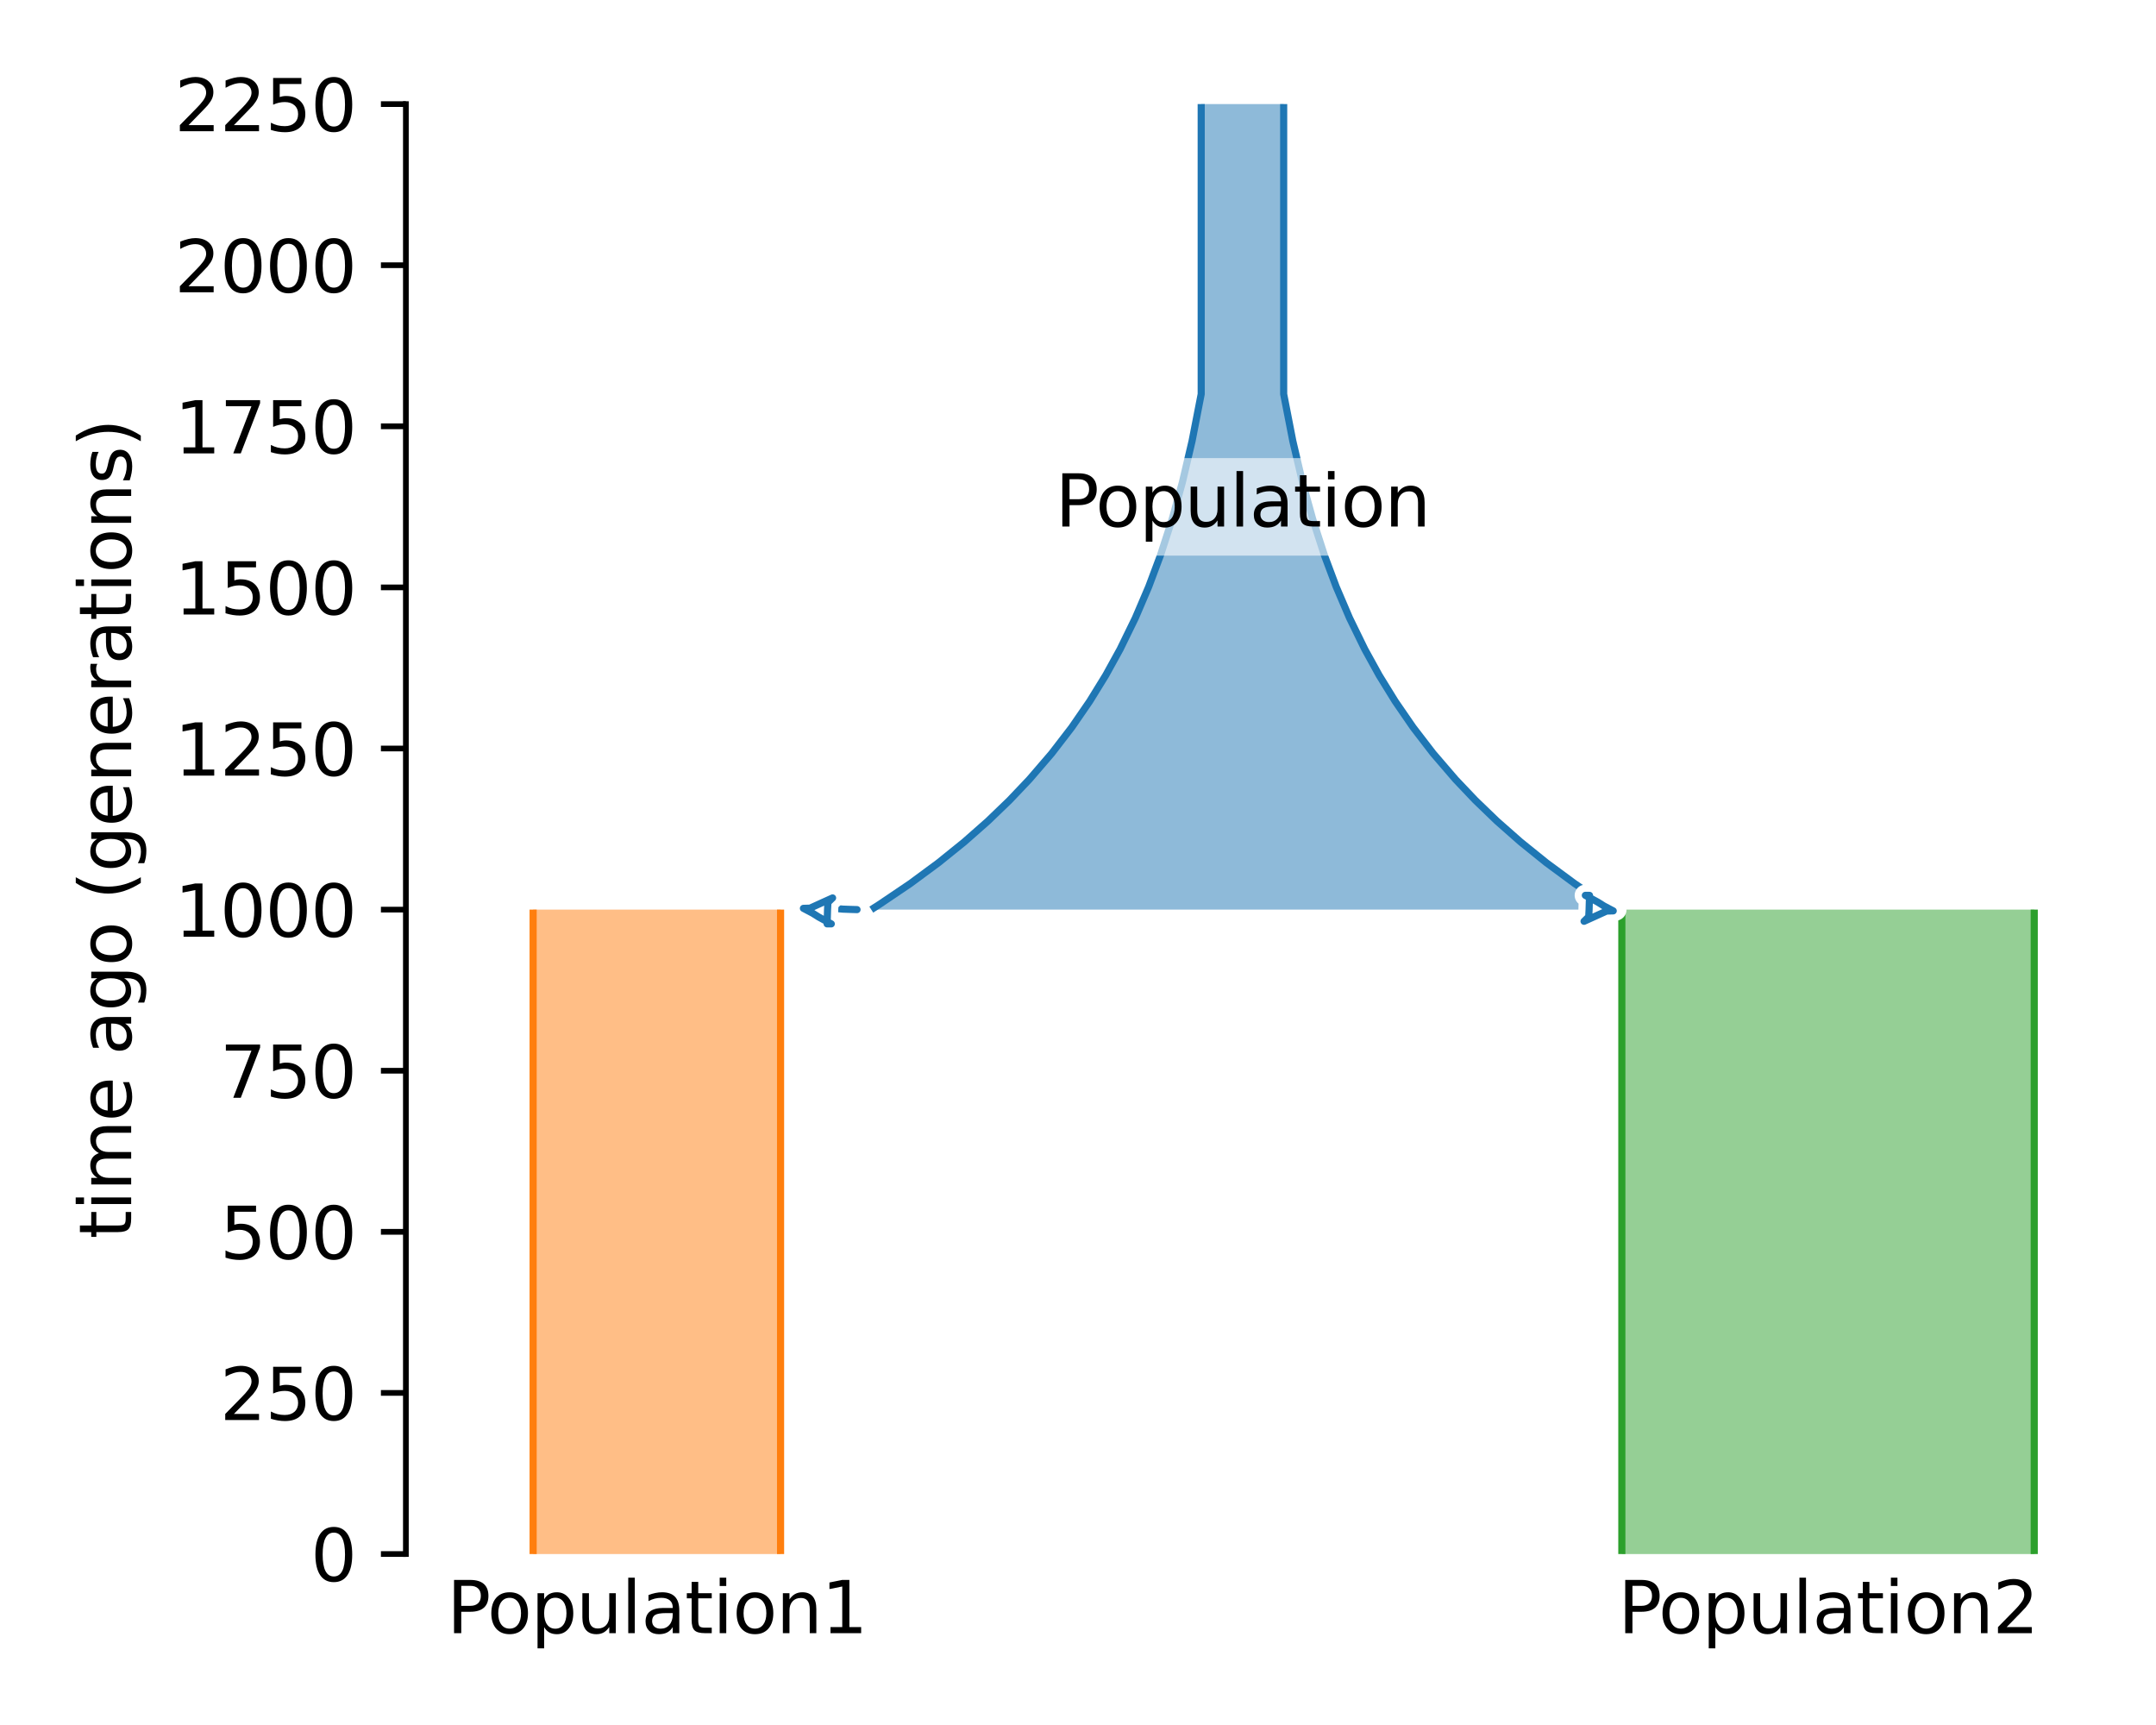 <?xml version="1.0" encoding="utf-8" standalone="no"?>
<!DOCTYPE svg PUBLIC "-//W3C//DTD SVG 1.1//EN"
  "http://www.w3.org/Graphics/SVG/1.1/DTD/svg11.dtd">
<svg xmlns:xlink="http://www.w3.org/1999/xlink" width="302.4pt" height="241.92pt" viewBox="0 0 302.4 241.92" xmlns="http://www.w3.org/2000/svg" version="1.1">
 <defs>
  <style type="text/css">*{stroke-linejoin: round; stroke-linecap: butt}</style>
 </defs>
 <g id="figure_1">
  <g id="patch_1">
   <path d="M 0 241.92 
L 302.4 241.92 
L 302.4 0 
L 0 0 
z
" style="fill: #ffffff"/>
  </g>
  <g id="axes_1">
   <g id="patch_2">
    <path d="M 56.928 217.942 
L 291.6 217.942 
L 291.6 14.599 
L 56.928 14.599 
z
" style="fill: #ffffff"/>
   </g>
   <g id="patch_3">
    <path d="M 168.48 14.599 
L 168.48 55.268 
L 167.201 61.84 
L 165.829 67.683 
L 164.411 72.795 
L 162.755 77.907 
L 161.115 82.289 
L 159.242 86.671 
L 157.103 91.052 
L 155.089 94.704 
L 152.838 98.355 
L 150.324 102.007 
L 147.514 105.658 
L 144.374 109.31 
L 141.6 112.231 
L 138.567 115.152 
L 135.253 118.073 
L 131.631 120.995 
L 127.674 123.916 
L 123.348 126.837 
L 122.206 127.567 
M 180.048 14.599 
L 180.048 55.268 
L 181.327 61.84 
L 182.7 67.683 
L 184.117 72.795 
L 185.773 77.907 
L 187.413 82.289 
L 189.286 86.671 
L 191.425 91.052 
L 193.439 94.704 
L 195.69 98.355 
L 198.205 102.007 
L 201.014 105.658 
L 204.154 109.31 
L 206.929 112.231 
L 209.961 115.152 
L 213.275 118.073 
L 216.897 120.995 
L 220.855 123.916 
L 225.18 126.837 
L 226.323 127.567 
L 226.323 127.567 
" clip-path="url(#p75db4d1339)" style="fill: none; stroke: #1f77b4; stroke-linejoin: miter"/>
   </g>
   <g id="PolyCollection_1">
    <path d="M 180.048 14.599 
L 168.48 14.599 
L 168.48 55.268 
L 168.48 55.268 
L 168.35 55.998 
L 168.217 56.728 
L 168.082 57.459 
L 167.943 58.189 
L 167.801 58.919 
L 167.656 59.65 
L 167.508 60.38 
L 167.356 61.11 
L 167.201 61.84 
L 167.042 62.571 
L 166.88 63.301 
L 166.715 64.031 
L 166.545 64.762 
L 166.372 65.492 
L 166.195 66.222 
L 166.014 66.953 
L 165.829 67.683 
L 165.639 68.413 
L 165.446 69.143 
L 165.248 69.874 
L 165.045 70.604 
L 164.839 71.334 
L 164.627 72.065 
L 164.411 72.795 
L 164.19 73.525 
L 163.964 74.256 
L 163.732 74.986 
L 163.496 75.716 
L 163.254 76.446 
L 163.007 77.177 
L 162.755 77.907 
L 162.496 78.637 
L 162.232 79.368 
L 161.962 80.098 
L 161.686 80.828 
L 161.404 81.559 
L 161.115 82.289 
L 160.82 83.019 
L 160.518 83.749 
L 160.21 84.48 
L 159.895 85.21 
L 159.572 85.94 
L 159.242 86.671 
L 158.905 87.401 
L 158.561 88.131 
L 158.208 88.862 
L 157.848 89.592 
L 157.479 90.322 
L 157.103 91.052 
L 156.718 91.783 
L 156.324 92.513 
L 155.921 93.243 
L 155.51 93.974 
L 155.089 94.704 
L 154.658 95.434 
L 154.218 96.165 
L 153.768 96.895 
L 153.308 97.625 
L 152.838 98.355 
L 152.357 99.086 
L 151.866 99.816 
L 151.363 100.546 
L 150.849 101.277 
L 150.324 102.007 
L 149.786 102.737 
L 149.237 103.467 
L 148.675 104.198 
L 148.101 104.928 
L 147.514 105.658 
L 146.914 106.389 
L 146.3 107.119 
L 145.672 107.849 
L 145.03 108.58 
L 144.374 109.31 
L 143.704 110.04 
L 143.018 110.77 
L 142.316 111.501 
L 141.6 112.231 
L 140.866 112.961 
L 140.117 113.692 
L 139.351 114.422 
L 138.567 115.152 
L 137.766 115.883 
L 136.947 116.613 
L 136.109 117.343 
L 135.253 118.073 
L 134.378 118.804 
L 133.482 119.534 
L 132.567 120.264 
L 131.631 120.995 
L 130.675 121.725 
L 129.696 122.455 
L 128.696 123.186 
L 127.674 123.916 
L 126.628 124.646 
L 125.559 125.376 
L 124.466 126.107 
L 123.348 126.837 
L 122.206 127.567 
L 226.323 127.567 
L 226.323 127.567 
L 225.18 126.837 
L 224.062 126.107 
L 222.969 125.376 
L 221.9 124.646 
L 220.855 123.916 
L 219.832 123.186 
L 218.832 122.455 
L 217.853 121.725 
L 216.897 120.995 
L 215.961 120.264 
L 215.046 119.534 
L 214.151 118.804 
L 213.275 118.073 
L 212.419 117.343 
L 211.581 116.613 
L 210.762 115.883 
L 209.961 115.152 
L 209.178 114.422 
L 208.411 113.692 
L 207.662 112.961 
L 206.929 112.231 
L 206.212 111.501 
L 205.51 110.77 
L 204.825 110.04 
L 204.154 109.31 
L 203.498 108.58 
L 202.856 107.849 
L 202.228 107.119 
L 201.615 106.389 
L 201.014 105.658 
L 200.427 104.928 
L 199.853 104.198 
L 199.291 103.467 
L 198.742 102.737 
L 198.205 102.007 
L 197.679 101.277 
L 197.165 100.546 
L 196.662 99.816 
L 196.171 99.086 
L 195.69 98.355 
L 195.22 97.625 
L 194.76 96.895 
L 194.31 96.165 
L 193.87 95.434 
L 193.439 94.704 
L 193.019 93.974 
L 192.607 93.243 
L 192.204 92.513 
L 191.811 91.783 
L 191.425 91.052 
L 191.049 90.322 
L 190.68 89.592 
L 190.32 88.862 
L 189.968 88.131 
L 189.623 87.401 
L 189.286 86.671 
L 188.956 85.94 
L 188.634 85.21 
L 188.318 84.48 
L 188.01 83.749 
L 187.708 83.019 
L 187.413 82.289 
L 187.124 81.559 
L 186.842 80.828 
L 186.566 80.098 
L 186.296 79.368 
L 186.032 78.637 
L 185.773 77.907 
L 185.521 77.177 
L 185.274 76.446 
L 185.032 75.716 
L 184.796 74.986 
L 184.565 74.256 
L 184.338 73.525 
L 184.117 72.795 
L 183.901 72.065 
L 183.69 71.334 
L 183.483 70.604 
L 183.28 69.874 
L 183.082 69.143 
L 182.889 68.413 
L 182.7 67.683 
L 182.514 66.953 
L 182.333 66.222 
L 182.156 65.492 
L 181.983 64.762 
L 181.814 64.031 
L 181.648 63.301 
L 181.486 62.571 
L 181.327 61.84 
L 181.172 61.11 
L 181.021 60.38 
L 180.872 59.65 
L 180.727 58.919 
L 180.585 58.189 
L 180.447 57.459 
L 180.311 56.728 
L 180.178 55.998 
L 180.048 55.268 
L 180.048 55.268 
L 180.048 14.599 
z
" clip-path="url(#p75db4d1339)" style="fill: #1f77b4; fill-opacity: 0.5"/>
   </g>
   <g id="patch_4">
    <path d="M 74.776 127.567 
L 74.776 217.942 
M 109.482 127.567 
L 109.482 217.942 
" clip-path="url(#p75db4d1339)" style="fill: none; stroke: #ff7f0e; stroke-linejoin: miter"/>
   </g>
   <g id="PolyCollection_2">
    <path d="M 109.482 127.567 
L 74.776 127.567 
L 74.776 217.942 
L 109.482 217.942 
L 109.482 217.942 
L 109.482 127.567 
z
" clip-path="url(#p75db4d1339)" style="fill: #ff7f0e; fill-opacity: 0.5"/>
   </g>
   <g id="patch_5">
    <path d="M 227.478 127.567 
L 227.478 217.942 
M 285.321 127.567 
L 285.321 217.942 
" clip-path="url(#p75db4d1339)" style="fill: none; stroke: #2ca02c; stroke-linejoin: miter"/>
   </g>
   <g id="PolyCollection_3">
    <path d="M 285.321 127.567 
L 227.478 127.567 
L 227.478 217.942 
L 285.321 217.942 
L 285.321 217.942 
L 285.321 127.567 
z
" clip-path="url(#p75db4d1339)" style="fill: #2ca02c; fill-opacity: 0.5"/>
   </g>
   <g id="matplotlib.axis_1">
    <g id="xtick_1">
     <g id="line2d_1"/>
     <g id="text_1">
      <!-- Population1 -->
      <g transform="translate(62.681 229.04)scale(0.1 -0.1)">
       <defs>
        <path id="DejaVuSans-50" d="M 1259 4147 
L 1259 2394 
L 2053 2394 
Q 2494 2394 2734 2622 
Q 2975 2850 2975 3272 
Q 2975 3691 2734 3919 
Q 2494 4147 2053 4147 
L 1259 4147 
z
M 628 4666 
L 2053 4666 
Q 2838 4666 3239 4311 
Q 3641 3956 3641 3272 
Q 3641 2581 3239 2228 
Q 2838 1875 2053 1875 
L 1259 1875 
L 1259 0 
L 628 0 
L 628 4666 
z
" transform="scale(0.016)"/>
        <path id="DejaVuSans-6f" d="M 1959 3097 
Q 1497 3097 1228 2736 
Q 959 2375 959 1747 
Q 959 1119 1226 758 
Q 1494 397 1959 397 
Q 2419 397 2687 759 
Q 2956 1122 2956 1747 
Q 2956 2369 2687 2733 
Q 2419 3097 1959 3097 
z
M 1959 3584 
Q 2709 3584 3137 3096 
Q 3566 2609 3566 1747 
Q 3566 888 3137 398 
Q 2709 -91 1959 -91 
Q 1206 -91 779 398 
Q 353 888 353 1747 
Q 353 2609 779 3096 
Q 1206 3584 1959 3584 
z
" transform="scale(0.016)"/>
        <path id="DejaVuSans-70" d="M 1159 525 
L 1159 -1331 
L 581 -1331 
L 581 3500 
L 1159 3500 
L 1159 2969 
Q 1341 3281 1617 3432 
Q 1894 3584 2278 3584 
Q 2916 3584 3314 3078 
Q 3713 2572 3713 1747 
Q 3713 922 3314 415 
Q 2916 -91 2278 -91 
Q 1894 -91 1617 61 
Q 1341 213 1159 525 
z
M 3116 1747 
Q 3116 2381 2855 2742 
Q 2594 3103 2138 3103 
Q 1681 3103 1420 2742 
Q 1159 2381 1159 1747 
Q 1159 1113 1420 752 
Q 1681 391 2138 391 
Q 2594 391 2855 752 
Q 3116 1113 3116 1747 
z
" transform="scale(0.016)"/>
        <path id="DejaVuSans-75" d="M 544 1381 
L 544 3500 
L 1119 3500 
L 1119 1403 
Q 1119 906 1312 657 
Q 1506 409 1894 409 
Q 2359 409 2629 706 
Q 2900 1003 2900 1516 
L 2900 3500 
L 3475 3500 
L 3475 0 
L 2900 0 
L 2900 538 
Q 2691 219 2414 64 
Q 2138 -91 1772 -91 
Q 1169 -91 856 284 
Q 544 659 544 1381 
z
M 1991 3584 
L 1991 3584 
z
" transform="scale(0.016)"/>
        <path id="DejaVuSans-6c" d="M 603 4863 
L 1178 4863 
L 1178 0 
L 603 0 
L 603 4863 
z
" transform="scale(0.016)"/>
        <path id="DejaVuSans-61" d="M 2194 1759 
Q 1497 1759 1228 1600 
Q 959 1441 959 1056 
Q 959 750 1161 570 
Q 1363 391 1709 391 
Q 2188 391 2477 730 
Q 2766 1069 2766 1631 
L 2766 1759 
L 2194 1759 
z
M 3341 1997 
L 3341 0 
L 2766 0 
L 2766 531 
Q 2569 213 2275 61 
Q 1981 -91 1556 -91 
Q 1019 -91 701 211 
Q 384 513 384 1019 
Q 384 1609 779 1909 
Q 1175 2209 1959 2209 
L 2766 2209 
L 2766 2266 
Q 2766 2663 2505 2880 
Q 2244 3097 1772 3097 
Q 1472 3097 1187 3025 
Q 903 2953 641 2809 
L 641 3341 
Q 956 3463 1253 3523 
Q 1550 3584 1831 3584 
Q 2591 3584 2966 3190 
Q 3341 2797 3341 1997 
z
" transform="scale(0.016)"/>
        <path id="DejaVuSans-74" d="M 1172 4494 
L 1172 3500 
L 2356 3500 
L 2356 3053 
L 1172 3053 
L 1172 1153 
Q 1172 725 1289 603 
Q 1406 481 1766 481 
L 2356 481 
L 2356 0 
L 1766 0 
Q 1100 0 847 248 
Q 594 497 594 1153 
L 594 3053 
L 172 3053 
L 172 3500 
L 594 3500 
L 594 4494 
L 1172 4494 
z
" transform="scale(0.016)"/>
        <path id="DejaVuSans-69" d="M 603 3500 
L 1178 3500 
L 1178 0 
L 603 0 
L 603 3500 
z
M 603 4863 
L 1178 4863 
L 1178 4134 
L 603 4134 
L 603 4863 
z
" transform="scale(0.016)"/>
        <path id="DejaVuSans-6e" d="M 3513 2113 
L 3513 0 
L 2938 0 
L 2938 2094 
Q 2938 2591 2744 2837 
Q 2550 3084 2163 3084 
Q 1697 3084 1428 2787 
Q 1159 2491 1159 1978 
L 1159 0 
L 581 0 
L 581 3500 
L 1159 3500 
L 1159 2956 
Q 1366 3272 1645 3428 
Q 1925 3584 2291 3584 
Q 2894 3584 3203 3211 
Q 3513 2838 3513 2113 
z
" transform="scale(0.016)"/>
        <path id="DejaVuSans-31" d="M 794 531 
L 1825 531 
L 1825 4091 
L 703 3866 
L 703 4441 
L 1819 4666 
L 2450 4666 
L 2450 531 
L 3481 531 
L 3481 0 
L 794 0 
L 794 531 
z
" transform="scale(0.016)"/>
       </defs>
       <use xlink:href="#DejaVuSans-50"/>
       <use xlink:href="#DejaVuSans-6f" x="56.678"/>
       <use xlink:href="#DejaVuSans-70" x="117.859"/>
       <use xlink:href="#DejaVuSans-75" x="181.336"/>
       <use xlink:href="#DejaVuSans-6c" x="244.715"/>
       <use xlink:href="#DejaVuSans-61" x="272.498"/>
       <use xlink:href="#DejaVuSans-74" x="333.777"/>
       <use xlink:href="#DejaVuSans-69" x="372.986"/>
       <use xlink:href="#DejaVuSans-6f" x="400.77"/>
       <use xlink:href="#DejaVuSans-6e" x="461.951"/>
       <use xlink:href="#DejaVuSans-31" x="525.33"/>
      </g>
     </g>
    </g>
    <g id="xtick_2">
     <g id="line2d_2"/>
     <g id="text_2">
      <!-- Population2 -->
      <g transform="translate(226.952 229.04)scale(0.1 -0.1)">
       <defs>
        <path id="DejaVuSans-32" d="M 1228 531 
L 3431 531 
L 3431 0 
L 469 0 
L 469 531 
Q 828 903 1448 1529 
Q 2069 2156 2228 2338 
Q 2531 2678 2651 2914 
Q 2772 3150 2772 3378 
Q 2772 3750 2511 3984 
Q 2250 4219 1831 4219 
Q 1534 4219 1204 4116 
Q 875 4013 500 3803 
L 500 4441 
Q 881 4594 1212 4672 
Q 1544 4750 1819 4750 
Q 2544 4750 2975 4387 
Q 3406 4025 3406 3419 
Q 3406 3131 3298 2873 
Q 3191 2616 2906 2266 
Q 2828 2175 2409 1742 
Q 1991 1309 1228 531 
z
" transform="scale(0.016)"/>
       </defs>
       <use xlink:href="#DejaVuSans-50"/>
       <use xlink:href="#DejaVuSans-6f" x="56.678"/>
       <use xlink:href="#DejaVuSans-70" x="117.859"/>
       <use xlink:href="#DejaVuSans-75" x="181.336"/>
       <use xlink:href="#DejaVuSans-6c" x="244.715"/>
       <use xlink:href="#DejaVuSans-61" x="272.498"/>
       <use xlink:href="#DejaVuSans-74" x="333.777"/>
       <use xlink:href="#DejaVuSans-69" x="372.986"/>
       <use xlink:href="#DejaVuSans-6f" x="400.77"/>
       <use xlink:href="#DejaVuSans-6e" x="461.951"/>
       <use xlink:href="#DejaVuSans-32" x="525.33"/>
      </g>
     </g>
    </g>
   </g>
   <g id="matplotlib.axis_2">
    <g id="ytick_1">
     <g id="line2d_3">
      <defs>
       <path id="me71ddd9ea2" d="M 0 0 
L -3.5 0 
" style="stroke: #000000; stroke-width: 0.8"/>
      </defs>
      <g>
       <use xlink:href="#me71ddd9ea2" x="56.928" y="217.942" style="stroke: #000000; stroke-width: 0.8"/>
      </g>
     </g>
     <g id="text_3">
      <!-- 0 -->
      <g transform="translate(43.566 221.741)scale(0.1 -0.1)">
       <defs>
        <path id="DejaVuSans-30" d="M 2034 4250 
Q 1547 4250 1301 3770 
Q 1056 3291 1056 2328 
Q 1056 1369 1301 889 
Q 1547 409 2034 409 
Q 2525 409 2770 889 
Q 3016 1369 3016 2328 
Q 3016 3291 2770 3770 
Q 2525 4250 2034 4250 
z
M 2034 4750 
Q 2819 4750 3233 4129 
Q 3647 3509 3647 2328 
Q 3647 1150 3233 529 
Q 2819 -91 2034 -91 
Q 1250 -91 836 529 
Q 422 1150 422 2328 
Q 422 3509 836 4129 
Q 1250 4750 2034 4750 
z
" transform="scale(0.016)"/>
       </defs>
       <use xlink:href="#DejaVuSans-30"/>
      </g>
     </g>
    </g>
    <g id="ytick_2">
     <g id="line2d_4">
      <g>
       <use xlink:href="#me71ddd9ea2" x="56.928" y="195.348" style="stroke: #000000; stroke-width: 0.8"/>
      </g>
     </g>
     <g id="text_4">
      <!-- 250 -->
      <g transform="translate(30.841 199.147)scale(0.1 -0.1)">
       <defs>
        <path id="DejaVuSans-35" d="M 691 4666 
L 3169 4666 
L 3169 4134 
L 1269 4134 
L 1269 2991 
Q 1406 3038 1543 3061 
Q 1681 3084 1819 3084 
Q 2600 3084 3056 2656 
Q 3513 2228 3513 1497 
Q 3513 744 3044 326 
Q 2575 -91 1722 -91 
Q 1428 -91 1123 -41 
Q 819 9 494 109 
L 494 744 
Q 775 591 1075 516 
Q 1375 441 1709 441 
Q 2250 441 2565 725 
Q 2881 1009 2881 1497 
Q 2881 1984 2565 2268 
Q 2250 2553 1709 2553 
Q 1456 2553 1204 2497 
Q 953 2441 691 2322 
L 691 4666 
z
" transform="scale(0.016)"/>
       </defs>
       <use xlink:href="#DejaVuSans-32"/>
       <use xlink:href="#DejaVuSans-35" x="63.623"/>
       <use xlink:href="#DejaVuSans-30" x="127.246"/>
      </g>
     </g>
    </g>
    <g id="ytick_3">
     <g id="line2d_5">
      <g>
       <use xlink:href="#me71ddd9ea2" x="56.928" y="172.755" style="stroke: #000000; stroke-width: 0.8"/>
      </g>
     </g>
     <g id="text_5">
      <!-- 500 -->
      <g transform="translate(30.841 176.554)scale(0.1 -0.1)">
       <use xlink:href="#DejaVuSans-35"/>
       <use xlink:href="#DejaVuSans-30" x="63.623"/>
       <use xlink:href="#DejaVuSans-30" x="127.246"/>
      </g>
     </g>
    </g>
    <g id="ytick_4">
     <g id="line2d_6">
      <g>
       <use xlink:href="#me71ddd9ea2" x="56.928" y="150.161" style="stroke: #000000; stroke-width: 0.8"/>
      </g>
     </g>
     <g id="text_6">
      <!-- 750 -->
      <g transform="translate(30.841 153.96)scale(0.1 -0.1)">
       <defs>
        <path id="DejaVuSans-37" d="M 525 4666 
L 3525 4666 
L 3525 4397 
L 1831 0 
L 1172 0 
L 2766 4134 
L 525 4134 
L 525 4666 
z
" transform="scale(0.016)"/>
       </defs>
       <use xlink:href="#DejaVuSans-37"/>
       <use xlink:href="#DejaVuSans-35" x="63.623"/>
       <use xlink:href="#DejaVuSans-30" x="127.246"/>
      </g>
     </g>
    </g>
    <g id="ytick_5">
     <g id="line2d_7">
      <g>
       <use xlink:href="#me71ddd9ea2" x="56.928" y="127.567" style="stroke: #000000; stroke-width: 0.8"/>
      </g>
     </g>
     <g id="text_7">
      <!-- 1000 -->
      <g transform="translate(24.478 131.367)scale(0.1 -0.1)">
       <use xlink:href="#DejaVuSans-31"/>
       <use xlink:href="#DejaVuSans-30" x="63.623"/>
       <use xlink:href="#DejaVuSans-30" x="127.246"/>
       <use xlink:href="#DejaVuSans-30" x="190.869"/>
      </g>
     </g>
    </g>
    <g id="ytick_6">
     <g id="line2d_8">
      <g>
       <use xlink:href="#me71ddd9ea2" x="56.928" y="104.974" style="stroke: #000000; stroke-width: 0.8"/>
      </g>
     </g>
     <g id="text_8">
      <!-- 1250 -->
      <g transform="translate(24.478 108.773)scale(0.1 -0.1)">
       <use xlink:href="#DejaVuSans-31"/>
       <use xlink:href="#DejaVuSans-32" x="63.623"/>
       <use xlink:href="#DejaVuSans-35" x="127.246"/>
       <use xlink:href="#DejaVuSans-30" x="190.869"/>
      </g>
     </g>
    </g>
    <g id="ytick_7">
     <g id="line2d_9">
      <g>
       <use xlink:href="#me71ddd9ea2" x="56.928" y="82.38" style="stroke: #000000; stroke-width: 0.8"/>
      </g>
     </g>
     <g id="text_9">
      <!-- 1500 -->
      <g transform="translate(24.478 86.179)scale(0.1 -0.1)">
       <use xlink:href="#DejaVuSans-31"/>
       <use xlink:href="#DejaVuSans-35" x="63.623"/>
       <use xlink:href="#DejaVuSans-30" x="127.246"/>
       <use xlink:href="#DejaVuSans-30" x="190.869"/>
      </g>
     </g>
    </g>
    <g id="ytick_8">
     <g id="line2d_10">
      <g>
       <use xlink:href="#me71ddd9ea2" x="56.928" y="59.786" style="stroke: #000000; stroke-width: 0.8"/>
      </g>
     </g>
     <g id="text_10">
      <!-- 1750 -->
      <g transform="translate(24.478 63.586)scale(0.1 -0.1)">
       <use xlink:href="#DejaVuSans-31"/>
       <use xlink:href="#DejaVuSans-37" x="63.623"/>
       <use xlink:href="#DejaVuSans-35" x="127.246"/>
       <use xlink:href="#DejaVuSans-30" x="190.869"/>
      </g>
     </g>
    </g>
    <g id="ytick_9">
     <g id="line2d_11">
      <g>
       <use xlink:href="#me71ddd9ea2" x="56.928" y="37.193" style="stroke: #000000; stroke-width: 0.8"/>
      </g>
     </g>
     <g id="text_11">
      <!-- 2000 -->
      <g transform="translate(24.478 40.992)scale(0.1 -0.1)">
       <use xlink:href="#DejaVuSans-32"/>
       <use xlink:href="#DejaVuSans-30" x="63.623"/>
       <use xlink:href="#DejaVuSans-30" x="127.246"/>
       <use xlink:href="#DejaVuSans-30" x="190.869"/>
      </g>
     </g>
    </g>
    <g id="ytick_10">
     <g id="line2d_12">
      <g>
       <use xlink:href="#me71ddd9ea2" x="56.928" y="14.599" style="stroke: #000000; stroke-width: 0.8"/>
      </g>
     </g>
     <g id="text_12">
      <!-- 2250 -->
      <g transform="translate(24.478 18.398)scale(0.1 -0.1)">
       <use xlink:href="#DejaVuSans-32"/>
       <use xlink:href="#DejaVuSans-32" x="63.623"/>
       <use xlink:href="#DejaVuSans-35" x="127.246"/>
       <use xlink:href="#DejaVuSans-30" x="190.869"/>
      </g>
     </g>
    </g>
    <g id="text_13">
     <!-- time ago (generations) -->
     <g transform="translate(18.398 173.742)rotate(-90)scale(0.1 -0.1)">
      <defs>
       <path id="DejaVuSans-6d" d="M 3328 2828 
Q 3544 3216 3844 3400 
Q 4144 3584 4550 3584 
Q 5097 3584 5394 3201 
Q 5691 2819 5691 2113 
L 5691 0 
L 5113 0 
L 5113 2094 
Q 5113 2597 4934 2840 
Q 4756 3084 4391 3084 
Q 3944 3084 3684 2787 
Q 3425 2491 3425 1978 
L 3425 0 
L 2847 0 
L 2847 2094 
Q 2847 2600 2669 2842 
Q 2491 3084 2119 3084 
Q 1678 3084 1418 2786 
Q 1159 2488 1159 1978 
L 1159 0 
L 581 0 
L 581 3500 
L 1159 3500 
L 1159 2956 
Q 1356 3278 1631 3431 
Q 1906 3584 2284 3584 
Q 2666 3584 2933 3390 
Q 3200 3197 3328 2828 
z
" transform="scale(0.016)"/>
       <path id="DejaVuSans-65" d="M 3597 1894 
L 3597 1613 
L 953 1613 
Q 991 1019 1311 708 
Q 1631 397 2203 397 
Q 2534 397 2845 478 
Q 3156 559 3463 722 
L 3463 178 
Q 3153 47 2828 -22 
Q 2503 -91 2169 -91 
Q 1331 -91 842 396 
Q 353 884 353 1716 
Q 353 2575 817 3079 
Q 1281 3584 2069 3584 
Q 2775 3584 3186 3129 
Q 3597 2675 3597 1894 
z
M 3022 2063 
Q 3016 2534 2758 2815 
Q 2500 3097 2075 3097 
Q 1594 3097 1305 2825 
Q 1016 2553 972 2059 
L 3022 2063 
z
" transform="scale(0.016)"/>
       <path id="DejaVuSans-20" transform="scale(0.016)"/>
       <path id="DejaVuSans-67" d="M 2906 1791 
Q 2906 2416 2648 2759 
Q 2391 3103 1925 3103 
Q 1463 3103 1205 2759 
Q 947 2416 947 1791 
Q 947 1169 1205 825 
Q 1463 481 1925 481 
Q 2391 481 2648 825 
Q 2906 1169 2906 1791 
z
M 3481 434 
Q 3481 -459 3084 -895 
Q 2688 -1331 1869 -1331 
Q 1566 -1331 1297 -1286 
Q 1028 -1241 775 -1147 
L 775 -588 
Q 1028 -725 1275 -790 
Q 1522 -856 1778 -856 
Q 2344 -856 2625 -561 
Q 2906 -266 2906 331 
L 2906 616 
Q 2728 306 2450 153 
Q 2172 0 1784 0 
Q 1141 0 747 490 
Q 353 981 353 1791 
Q 353 2603 747 3093 
Q 1141 3584 1784 3584 
Q 2172 3584 2450 3431 
Q 2728 3278 2906 2969 
L 2906 3500 
L 3481 3500 
L 3481 434 
z
" transform="scale(0.016)"/>
       <path id="DejaVuSans-28" d="M 1984 4856 
Q 1566 4138 1362 3434 
Q 1159 2731 1159 2009 
Q 1159 1288 1364 580 
Q 1569 -128 1984 -844 
L 1484 -844 
Q 1016 -109 783 600 
Q 550 1309 550 2009 
Q 550 2706 781 3412 
Q 1013 4119 1484 4856 
L 1984 4856 
z
" transform="scale(0.016)"/>
       <path id="DejaVuSans-72" d="M 2631 2963 
Q 2534 3019 2420 3045 
Q 2306 3072 2169 3072 
Q 1681 3072 1420 2755 
Q 1159 2438 1159 1844 
L 1159 0 
L 581 0 
L 581 3500 
L 1159 3500 
L 1159 2956 
Q 1341 3275 1631 3429 
Q 1922 3584 2338 3584 
Q 2397 3584 2469 3576 
Q 2541 3569 2628 3553 
L 2631 2963 
z
" transform="scale(0.016)"/>
       <path id="DejaVuSans-73" d="M 2834 3397 
L 2834 2853 
Q 2591 2978 2328 3040 
Q 2066 3103 1784 3103 
Q 1356 3103 1142 2972 
Q 928 2841 928 2578 
Q 928 2378 1081 2264 
Q 1234 2150 1697 2047 
L 1894 2003 
Q 2506 1872 2764 1633 
Q 3022 1394 3022 966 
Q 3022 478 2636 193 
Q 2250 -91 1575 -91 
Q 1294 -91 989 -36 
Q 684 19 347 128 
L 347 722 
Q 666 556 975 473 
Q 1284 391 1588 391 
Q 1994 391 2212 530 
Q 2431 669 2431 922 
Q 2431 1156 2273 1281 
Q 2116 1406 1581 1522 
L 1381 1569 
Q 847 1681 609 1914 
Q 372 2147 372 2553 
Q 372 3047 722 3315 
Q 1072 3584 1716 3584 
Q 2034 3584 2315 3537 
Q 2597 3491 2834 3397 
z
" transform="scale(0.016)"/>
       <path id="DejaVuSans-29" d="M 513 4856 
L 1013 4856 
Q 1481 4119 1714 3412 
Q 1947 2706 1947 2009 
Q 1947 1309 1714 600 
Q 1481 -109 1013 -844 
L 513 -844 
Q 928 -128 1133 580 
Q 1338 1288 1338 2009 
Q 1338 2731 1133 3434 
Q 928 4138 513 4856 
z
" transform="scale(0.016)"/>
      </defs>
      <use xlink:href="#DejaVuSans-74"/>
      <use xlink:href="#DejaVuSans-69" x="39.209"/>
      <use xlink:href="#DejaVuSans-6d" x="66.992"/>
      <use xlink:href="#DejaVuSans-65" x="164.404"/>
      <use xlink:href="#DejaVuSans-20" x="225.928"/>
      <use xlink:href="#DejaVuSans-61" x="257.715"/>
      <use xlink:href="#DejaVuSans-67" x="318.994"/>
      <use xlink:href="#DejaVuSans-6f" x="382.471"/>
      <use xlink:href="#DejaVuSans-20" x="443.652"/>
      <use xlink:href="#DejaVuSans-28" x="475.439"/>
      <use xlink:href="#DejaVuSans-67" x="514.453"/>
      <use xlink:href="#DejaVuSans-65" x="577.93"/>
      <use xlink:href="#DejaVuSans-6e" x="639.453"/>
      <use xlink:href="#DejaVuSans-65" x="702.832"/>
      <use xlink:href="#DejaVuSans-72" x="764.355"/>
      <use xlink:href="#DejaVuSans-61" x="805.469"/>
      <use xlink:href="#DejaVuSans-74" x="866.748"/>
      <use xlink:href="#DejaVuSans-69" x="905.957"/>
      <use xlink:href="#DejaVuSans-6f" x="933.74"/>
      <use xlink:href="#DejaVuSans-6e" x="994.922"/>
      <use xlink:href="#DejaVuSans-73" x="1058.301"/>
      <use xlink:href="#DejaVuSans-29" x="1110.4"/>
     </g>
    </g>
   </g>
   <g id="patch_6">
    <path d="M 120.208 127.567 
L 119.208 127.536 
L 118.208 127.499 
L 117.208 127.401 
L 116.208 127.369 
L 115.208 127.295 
L 114.208 127.257 
L 112.598 127.221 
" clip-path="url(#p75db4d1339)" style="fill: none; stroke: #ffffff; stroke-width: 3; stroke-linecap: round"/>
    <path d="M 120.208 127.567 
L 119.208 127.536 
L 118.208 127.499 
L 117.208 127.401 
L 116.208 127.369 
L 115.208 127.295 
L 114.208 127.257 
L 112.598 127.221 
" clip-path="url(#p75db4d1339)" style="fill: none; stroke: #1f77b4; stroke-linecap: round"/>
    <path d="M 116.598 129.567 
L 115.718 129.092 
L 114.84 128.612 
L 113.989 128.077 
L 112.687 127.39 
L 113.614 127.364 
L 114.526 126.951 
L 115.436 126.535 
L 116.779 125.929 
L 116.124 126.567 
L 116.072 127.567 
L 116.013 129.567 
L 116.598 129.567 
z
" clip-path="url(#p75db4d1339)" style="fill: #ffffff; stroke: #ffffff; stroke-width: 3; stroke-linecap: round"/>
    <path d="M 116.598 129.567 
L 115.718 129.092 
L 114.84 128.612 
L 113.989 128.077 
L 112.687 127.39 
L 113.614 127.364 
L 114.526 126.951 
L 115.436 126.535 
L 116.779 125.929 
L 116.124 126.567 
L 116.072 127.567 
L 116.013 129.567 
L 116.598 129.567 
z
" clip-path="url(#p75db4d1339)" style="fill: #ffffff; stroke: #1f77b4; stroke-linecap: round"/>
    <g id="patch_7">
     <path d="M 226.323 127.567 
L 226.63 127.599 
L 226.36 127.499 
" clip-path="url(#p75db4d1339)" style="fill: none; stroke: #ffffff; stroke-width: 3; stroke-linecap: round"/>
     <path d="M 226.323 127.567 
L 226.63 127.599 
L 226.36 127.499 
" clip-path="url(#p75db4d1339)" style="fill: none; stroke: #1f77b4; stroke-linecap: round"/>
     <path d="M 222.36 125.567 
L 223.24 126.043 
L 224.118 126.523 
L 224.969 127.058 
L 226.271 127.745 
L 225.344 127.771 
L 224.432 128.184 
L 223.522 128.599 
L 222.179 129.206 
L 222.834 128.567 
L 222.886 127.567 
L 222.945 125.567 
L 222.36 125.567 
z
" clip-path="url(#p75db4d1339)" style="fill: #ffffff; stroke: #ffffff; stroke-width: 3; stroke-linecap: round"/>
     <path d="M 222.36 125.567 
L 223.24 126.043 
L 224.118 126.523 
L 224.969 127.058 
L 226.271 127.745 
L 225.344 127.771 
L 224.432 128.184 
L 223.522 128.599 
L 222.179 129.206 
L 222.834 128.567 
L 222.886 127.567 
L 222.945 125.567 
L 222.36 125.567 
z
" clip-path="url(#p75db4d1339)" style="fill: #ffffff; stroke: #1f77b4; stroke-linecap: round"/>
     <g id="patch_8">
      <path d="M 56.928 217.942 
L 56.928 14.599 
" style="fill: none; stroke: #000000; stroke-width: 0.8; stroke-linejoin: miter; stroke-linecap: square"/>
     </g>
     <g id="text_14">
      <g id="patch_9">
       <path d="M 147.998 77.922 
L 200.53 77.922 
Q 202.53 77.922 202.53 75.922 
L 202.53 66.244 
Q 202.53 64.244 200.53 64.244 
L 147.998 64.244 
Q 145.998 64.244 145.998 66.244 
L 145.998 75.922 
Q 145.998 77.922 147.998 77.922 
z
" style="fill: #ffffff; opacity: 0.6"/>
      </g>
      <!-- Population -->
      <g transform="translate(147.998 73.843)scale(0.1 -0.1)">
       <use xlink:href="#DejaVuSans-50"/>
       <use xlink:href="#DejaVuSans-6f" x="56.678"/>
       <use xlink:href="#DejaVuSans-70" x="117.859"/>
       <use xlink:href="#DejaVuSans-75" x="181.336"/>
       <use xlink:href="#DejaVuSans-6c" x="244.715"/>
       <use xlink:href="#DejaVuSans-61" x="272.498"/>
       <use xlink:href="#DejaVuSans-74" x="333.777"/>
       <use xlink:href="#DejaVuSans-69" x="372.986"/>
       <use xlink:href="#DejaVuSans-6f" x="400.77"/>
       <use xlink:href="#DejaVuSans-6e" x="461.951"/>
      </g>
     </g>
    </g>
   </g>
   <defs>
    <clipPath id="p75db4d1339">
     <rect x="56.928" y="14.599" width="234.672" height="203.343"/>
    </clipPath>
   </defs>
  </g>
 </g>
</svg>
